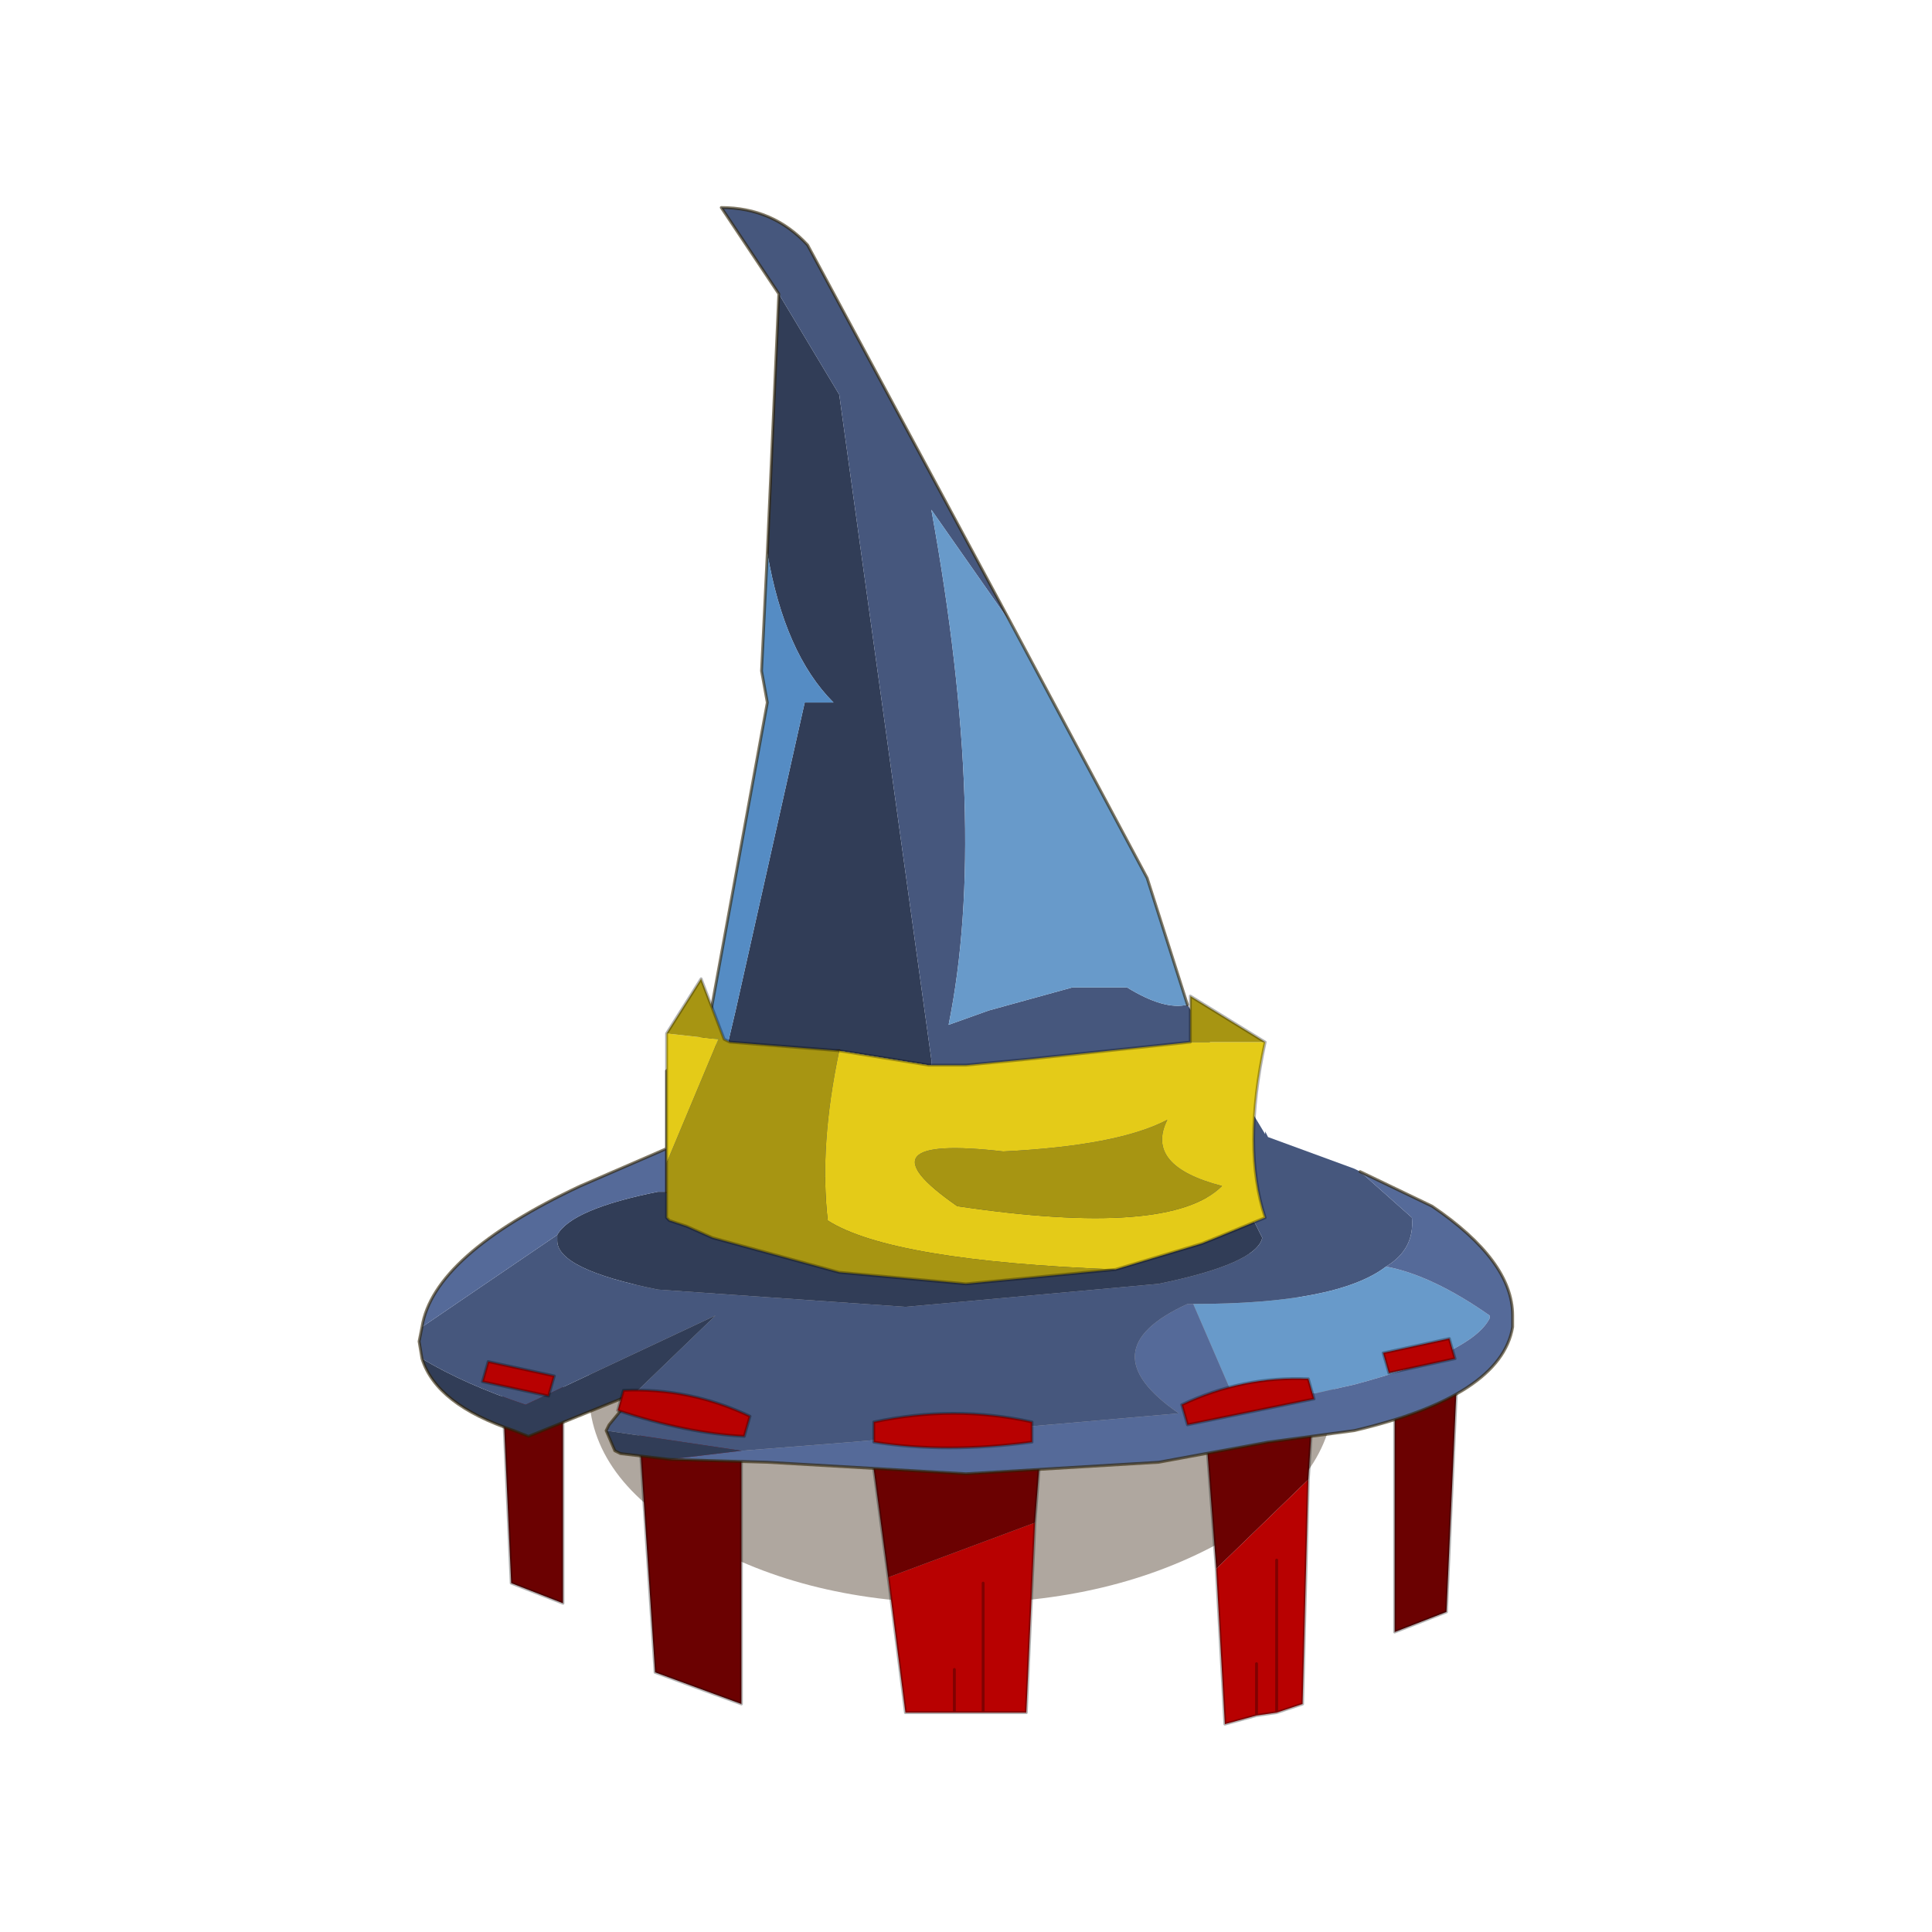 <?xml version="1.0" encoding="UTF-8" standalone="no"?>
<svg xmlns:xlink="http://www.w3.org/1999/xlink" height="440.0px" width="440.0px" xmlns="http://www.w3.org/2000/svg">
  <g transform="matrix(10.0, 0.0, 0.0, 10.0, 0.0, 0.0)">
    <use height="44.0" transform="matrix(0.909, 0.0, 0.0, 0.909, 2.0, 2.0)" width="44.0" xlink:href="#sprite0"/>
  </g>
  <defs>
    <g id="sprite0" transform="matrix(1.0, 0.0, 0.0, 1.0, 0.0, 0.0)">
      <use height="44.0" transform="matrix(1.0, 0.0, 0.0, 1.0, 0.0, 0.0)" width="44.0" xlink:href="#shape0"/>
      <use height="26.35" transform="matrix(1.442, 0.0, 0.0, 1.442, 8.3, 3.0)" width="19.0" xlink:href="#sprite1"/>
    </g>
    <g id="shape0" transform="matrix(1.0, 0.0, 0.0, 1.0, 0.0, 0.0)">
      <path d="M44.0 44.0 L0.0 44.0 0.0 0.0 44.0 0.0 44.0 44.0" fill="#43adca" fill-opacity="0.0" fill-rule="evenodd" stroke="none"/>
    </g>
    <g id="sprite1" transform="matrix(1.0, 0.0, 0.0, 1.0, 0.0, 0.0)">
      <use height="26.35" transform="matrix(1.0, 0.0, 0.0, 1.0, 0.0, 0.0)" width="19.0" xlink:href="#sprite2"/>
    </g>
    <g id="sprite2" transform="matrix(1.0, 0.0, 0.0, 1.0, 9.35, 30.15)">
      <use height="26.35" transform="matrix(1.0, 0.0, 0.0, 1.0, -9.35, -30.15)" width="19.0" xlink:href="#shape1"/>
    </g>
    <g id="shape1" transform="matrix(1.0, 0.0, 0.0, 1.0, 9.35, 30.15)">
      <path d="M0.05 -5.9 Q2.7 -5.9 4.65 -7.0 6.55 -8.05 6.55 -9.6 6.55 -11.15 4.65 -12.25 2.7 -13.3 0.05 -13.3 -2.6 -13.3 -4.5 -12.25 -6.4 -11.15 -6.4 -9.6 -6.4 -8.05 -4.5 -7.0 -2.6 -5.9 0.05 -5.9" fill="#382510" fill-opacity="0.4" fill-rule="evenodd" stroke="none"/>
      <path d="M7.6 -9.8 L8.7 -10.2 8.5 -5.75 7.6 -5.4 7.6 -9.8" fill="#6b0101" fill-rule="evenodd" stroke="none"/>
      <path d="M7.6 -9.8 L8.7 -10.2 8.5 -5.75 7.6 -5.4 7.6 -9.8 Z" fill="none" stroke="#000000" stroke-linecap="round" stroke-linejoin="round" stroke-opacity="0.302" stroke-width="0.05"/>
      <path d="M5.2 -4.85 L5.2 -3.95 5.2 -4.85 M4.5 -6.5 L4.65 -3.8 5.2 -3.95 5.55 -4.0 6.0 -4.15 6.1 -8.05 4.5 -6.5 M5.55 -6.65 L5.55 -4.0 5.55 -6.65" fill="#b80101" fill-rule="evenodd" stroke="none"/>
      <path d="M6.1 -8.05 L6.2 -9.6 4.3 -9.15 4.5 -6.5 6.1 -8.05" fill="#6b0101" fill-rule="evenodd" stroke="none"/>
      <path d="M5.2 -3.95 L5.2 -4.85 M4.5 -6.5 L4.65 -3.8 5.2 -3.95 5.55 -4.0 6.0 -4.15 6.1 -8.05 6.2 -9.6 4.3 -9.15 4.5 -6.5 M5.55 -4.0 L5.55 -6.65" fill="none" stroke="#000000" stroke-linecap="round" stroke-linejoin="round" stroke-opacity="0.302" stroke-width="0.05"/>
      <path d="M-6.85 -10.3 L-7.95 -10.7 -7.75 -6.25 -6.85 -5.9 -6.85 -10.3" fill="#6b0101" fill-rule="evenodd" stroke="none"/>
      <path d="M-6.85 -10.3 L-7.95 -10.7 -7.75 -6.25 -6.85 -5.9 -6.85 -10.3 Z" fill="none" stroke="#000000" stroke-linecap="round" stroke-linejoin="round" stroke-opacity="0.302" stroke-width="0.05"/>
      <path d="M-3.75 -8.55 L-5.55 -9.25 -5.25 -4.7 -3.75 -4.15 -3.75 -8.55" fill="#6b0101" fill-rule="evenodd" stroke="none"/>
      <path d="M-3.75 -8.55 L-5.55 -9.25 -5.25 -4.7 -3.75 -4.15 -3.75 -8.55 Z" fill="none" stroke="#000000" stroke-linecap="round" stroke-linejoin="round" stroke-opacity="0.302" stroke-width="0.05"/>
      <path d="M-0.05 -4.75 L-0.05 -4.0 -0.05 -4.75 M-1.2 -6.35 L-0.9 -4.0 -0.05 -4.0 0.45 -4.0 1.2 -4.0 1.35 -7.3 -1.2 -6.35 M0.45 -6.25 L0.45 -4.0 0.45 -6.25" fill="#b80101" fill-rule="evenodd" stroke="none"/>
      <path d="M1.35 -7.3 L1.45 -8.6 -1.5 -8.6 -1.2 -6.35 1.35 -7.3" fill="#6b0101" fill-rule="evenodd" stroke="none"/>
      <path d="M-0.05 -4.0 L-0.05 -4.75 M1.35 -7.3 L1.45 -8.6 -1.5 -8.6 -1.2 -6.35 -0.9 -4.0 -0.05 -4.0 0.45 -4.0 1.2 -4.0 1.35 -7.3 M0.45 -4.0 L0.45 -6.25" fill="none" stroke="#000000" stroke-linecap="round" stroke-linejoin="round" stroke-opacity="0.302" stroke-width="0.05"/>
      <path d="M-3.1 -28.65 L-3.1 -28.7 -3.1 -28.65" fill="#52442e" fill-rule="evenodd" stroke="none"/>
      <path d="M-2.05 -15.5 L-0.5 -15.25 -0.45 -15.25 -0.45 -15.35 -2.05 -26.9 -3.1 -28.65 -3.3 -24.15 Q-3.0 -22.4 -2.15 -21.55 L-2.65 -21.55 -3.85 -16.2 -4.05 -15.35 -3.2 -15.25 -2.05 -15.5 M-3.75 -8.55 L-6.1 -8.9 -5.95 -8.55 -5.85 -8.5 -5.0 -8.4 -3.75 -8.55 M-5.6 -9.55 L-4.2 -10.9 -7.5 -9.35 Q-8.55 -9.7 -9.3 -10.15 -9.05 -9.35 -7.7 -8.9 L-7.45 -8.8 -5.6 -9.55 M-6.95 -12.3 L-6.95 -12.2 Q-6.95 -11.7 -5.2 -11.35 L-0.9 -11.05 3.5 -11.45 Q5.2 -11.8 5.3 -12.25 L5.15 -12.55 Q4.85 -12.9 3.5 -13.15 L-0.9 -13.45 -5.05 -13.05 -5.2 -13.05 Q-6.7 -12.75 -6.95 -12.3" fill="#313d57" fill-rule="evenodd" stroke="none"/>
      <path d="M-3.1 -28.65 L-2.05 -26.9 -0.45 -15.35 -0.45 -15.25 -0.5 -15.25 -2.05 -15.5 -3.2 -15.25 -4.05 -15.35 -4.35 -15.8 -5.05 -15.15 -5.05 -13.8 -5.05 -13.05 -0.9 -13.45 3.5 -13.15 Q4.85 -12.9 5.15 -12.55 L5.3 -12.25 Q5.2 -11.8 3.5 -11.45 L-0.9 -11.05 -5.2 -11.35 Q-6.95 -11.7 -6.95 -12.2 L-6.95 -12.3 -9.3 -10.7 -9.35 -10.45 -9.3 -10.15 Q-8.55 -9.7 -7.5 -9.35 L-4.2 -10.9 -5.6 -9.55 -6.05 -9.0 -6.1 -8.9 -3.75 -8.55 -1.85 -8.7 3.85 -9.2 Q2.25 -10.3 4.0 -11.1 L4.1 -11.1 Q6.6 -11.1 7.45 -11.75 7.95 -12.05 7.9 -12.6 L7.0 -13.4 6.9 -13.45 5.4 -14.0 5.35 -14.1 5.35 -14.05 4.0 -16.3 Q3.6 -16.2 2.95 -16.6 L2.0 -16.6 0.55 -16.2 -0.15 -15.95 Q0.55 -19.4 -0.45 -24.9 L0.95 -22.9 -2.6 -29.5 Q-3.2 -30.15 -4.1 -30.15 L-3.1 -28.65 -3.1 -28.7 -3.1 -28.65" fill="#46577d" fill-rule="evenodd" stroke="none"/>
      <path d="M-4.05 -15.35 L-3.85 -16.2 -2.65 -21.55 -2.15 -21.55 Q-3.0 -22.4 -3.3 -24.15 L-3.4 -22.1 -3.3 -21.55 -4.35 -15.8 -4.05 -15.35" fill="#558cc4" fill-rule="evenodd" stroke="none"/>
      <path d="M0.95 -22.9 L-0.45 -24.9 Q0.55 -19.4 -0.15 -15.95 L0.55 -16.2 2.0 -16.6 2.95 -16.6 Q3.6 -16.2 4.0 -16.3 L3.3 -18.5 0.95 -22.9 M7.45 -11.75 Q6.6 -11.1 4.1 -11.1 L4.9 -9.25 6.9 -9.7 Q8.95 -10.25 9.25 -10.85 L9.25 -10.9 Q8.25 -11.6 7.45 -11.75" fill="#689aca" fill-rule="evenodd" stroke="none"/>
      <path d="M7.0 -13.4 L7.9 -12.6 Q7.95 -12.05 7.45 -11.75 8.25 -11.6 9.25 -10.9 L9.25 -10.85 Q8.95 -10.25 6.9 -9.7 L4.9 -9.25 4.1 -11.1 4.0 -11.1 Q2.25 -10.3 3.85 -9.2 L-1.85 -8.7 -3.75 -8.55 -5.0 -8.4 -3.3 -8.35 0.15 -8.15 3.5 -8.35 5.4 -8.7 6.9 -8.9 Q9.45 -9.5 9.65 -10.7 L9.65 -10.9 Q9.65 -11.85 8.25 -12.8 L7.0 -13.4 M-9.3 -10.7 L-6.95 -12.3 Q-6.7 -12.75 -5.2 -13.05 L-5.05 -13.05 -5.05 -13.8 -6.55 -13.15 Q-9.1 -11.95 -9.3 -10.7" fill="#556a99" fill-rule="evenodd" stroke="none"/>
      <path d="M-2.05 -15.5 L-3.2 -15.25 -4.05 -15.35 M-3.3 -24.15 L-3.1 -28.65 -4.1 -30.15 Q-3.2 -30.15 -2.6 -29.5 L0.95 -22.9 M-6.1 -8.9 L-6.05 -9.0 -5.6 -9.55 M-9.3 -10.15 L-9.35 -10.45 -9.3 -10.7 M-5.05 -13.05 L-5.05 -13.8 -5.05 -15.15 -4.35 -15.8 -4.05 -15.35 M-3.3 -24.15 L-3.4 -22.1 -3.3 -21.55 -4.35 -15.8 M-5.05 -13.8 L-6.55 -13.15 Q-9.1 -11.95 -9.3 -10.7 M-6.1 -8.9 L-5.95 -8.55 -5.85 -8.5 -5.0 -8.4 -3.3 -8.35 0.15 -8.15 3.5 -8.35 5.4 -8.7 6.9 -8.9 Q9.45 -9.5 9.65 -10.7 L9.65 -10.9 Q9.65 -11.85 8.25 -12.8 L7.0 -13.4 M-9.3 -10.15 Q-9.05 -9.35 -7.7 -8.9 L-7.45 -8.8 -5.6 -9.55 M4.0 -16.3 L3.3 -18.5 0.95 -22.9" fill="none" stroke="#2d2100" stroke-linecap="round" stroke-linejoin="round" stroke-opacity="0.6" stroke-width="0.05"/>
      <path d="M-5.05 -13.55 L-4.15 -15.7 -5.05 -15.8 -5.05 -13.55 M-2.05 -15.5 Q-2.4 -13.85 -2.25 -12.55 -1.15 -11.85 2.75 -11.7 L4.25 -12.15 4.5 -12.25 5.35 -12.6 Q4.95 -13.8 5.35 -15.65 L4.05 -15.65 1.2 -15.35 0.15 -15.25 -0.45 -15.25 -0.5 -15.25 -2.05 -15.5 M0.8 -13.75 Q2.8 -13.85 3.65 -14.3 3.25 -13.5 4.6 -13.15 3.7 -12.25 0.0 -12.8 -1.8 -14.05 0.8 -13.75" fill="#e4cb18" fill-rule="evenodd" stroke="none"/>
      <path d="M-5.05 -15.8 L-4.15 -15.7 -5.05 -13.55 -5.05 -12.6 -5.0 -12.55 -4.7 -12.45 -4.25 -12.25 -2.05 -11.65 0.15 -11.45 2.75 -11.7 Q-1.15 -11.85 -2.25 -12.55 -2.4 -13.85 -2.05 -15.5 L-3.95 -15.65 -4.05 -15.7 -4.45 -16.75 -5.05 -15.8 M4.05 -15.65 L5.35 -15.65 4.05 -16.45 4.05 -15.65 M0.8 -13.75 Q-1.8 -14.05 0.0 -12.8 3.7 -12.25 4.6 -13.15 3.25 -13.5 3.65 -14.3 2.8 -13.85 0.8 -13.75" fill="#a79512" fill-rule="evenodd" stroke="none"/>
      <path d="M-5.05 -13.55 L-5.05 -15.8 -4.45 -16.75 -4.05 -15.7 -3.95 -15.65 -2.05 -15.5 M2.75 -11.7 L0.15 -11.45 -2.05 -11.65 -4.25 -12.25 -4.7 -12.45 -5.0 -12.55 -5.05 -12.6 -5.05 -13.55 M4.05 -15.65 L1.2 -15.35 0.15 -15.25 -0.45 -15.25 -0.5 -15.25 -2.05 -15.5 M5.35 -15.65 Q4.95 -13.8 5.35 -12.6 L4.5 -12.25 4.25 -12.15 2.75 -11.7 M5.35 -15.65 L4.05 -16.45 4.05 -15.65" fill="none" stroke="#000000" stroke-linecap="round" stroke-linejoin="round" stroke-opacity="0.302" stroke-width="0.05"/>
      <path d="M-1.45 -8.7 Q-0.2 -8.5 1.3 -8.7 L1.3 -9.05 Q-0.05 -9.35 -1.45 -9.05 L-1.45 -8.7" fill="#b80101" fill-rule="evenodd" stroke="none"/>
      <path d="M-1.45 -8.7 Q-0.2 -8.5 1.3 -8.7 L1.3 -9.05 Q-0.05 -9.35 -1.45 -9.05 L-1.45 -8.7 Z" fill="none" stroke="#000000" stroke-linecap="round" stroke-linejoin="round" stroke-opacity="0.302" stroke-width="0.05"/>
      <path d="M4.0 -9.0 L6.2 -9.45 6.1 -9.8 Q4.95 -9.85 3.9 -9.35 L4.0 -9.0" fill="#b80101" fill-rule="evenodd" stroke="none"/>
      <path d="M4.0 -9.0 L6.2 -9.45 6.1 -9.8 Q4.95 -9.85 3.9 -9.35 L4.0 -9.0 Z" fill="none" stroke="#000000" stroke-linecap="round" stroke-linejoin="round" stroke-opacity="0.302" stroke-width="0.05"/>
      <path d="M7.5 -9.9 L8.65 -10.15 8.55 -10.5 7.4 -10.25 7.5 -9.9" fill="#b80101" fill-rule="evenodd" stroke="none"/>
      <path d="M7.5 -9.9 L8.65 -10.15 8.55 -10.5 7.4 -10.25 7.5 -9.9 Z" fill="none" stroke="#000000" stroke-linecap="round" stroke-linejoin="round" stroke-opacity="0.302" stroke-width="0.05"/>
      <path d="M-3.7 -8.8 Q-4.7 -8.85 -5.9 -9.25 L-5.8 -9.6 Q-4.65 -9.65 -3.6 -9.15 L-3.7 -8.8" fill="#b80101" fill-rule="evenodd" stroke="none"/>
      <path d="M-3.7 -8.8 Q-4.7 -8.85 -5.9 -9.25 L-5.8 -9.6 Q-4.65 -9.65 -3.6 -9.15 L-3.7 -8.8 Z" fill="none" stroke="#000000" stroke-linecap="round" stroke-linejoin="round" stroke-opacity="0.302" stroke-width="0.05"/>
      <path d="M-7.1 -9.5 L-8.25 -9.75 -8.15 -10.1 -7.0 -9.85 -7.1 -9.5" fill="#b80101" fill-rule="evenodd" stroke="none"/>
      <path d="M-7.1 -9.5 L-8.25 -9.75 -8.15 -10.1 -7.0 -9.85 -7.1 -9.5 Z" fill="none" stroke="#000000" stroke-linecap="round" stroke-linejoin="round" stroke-opacity="0.302" stroke-width="0.05"/>
    </g>
  </defs>
</svg>
